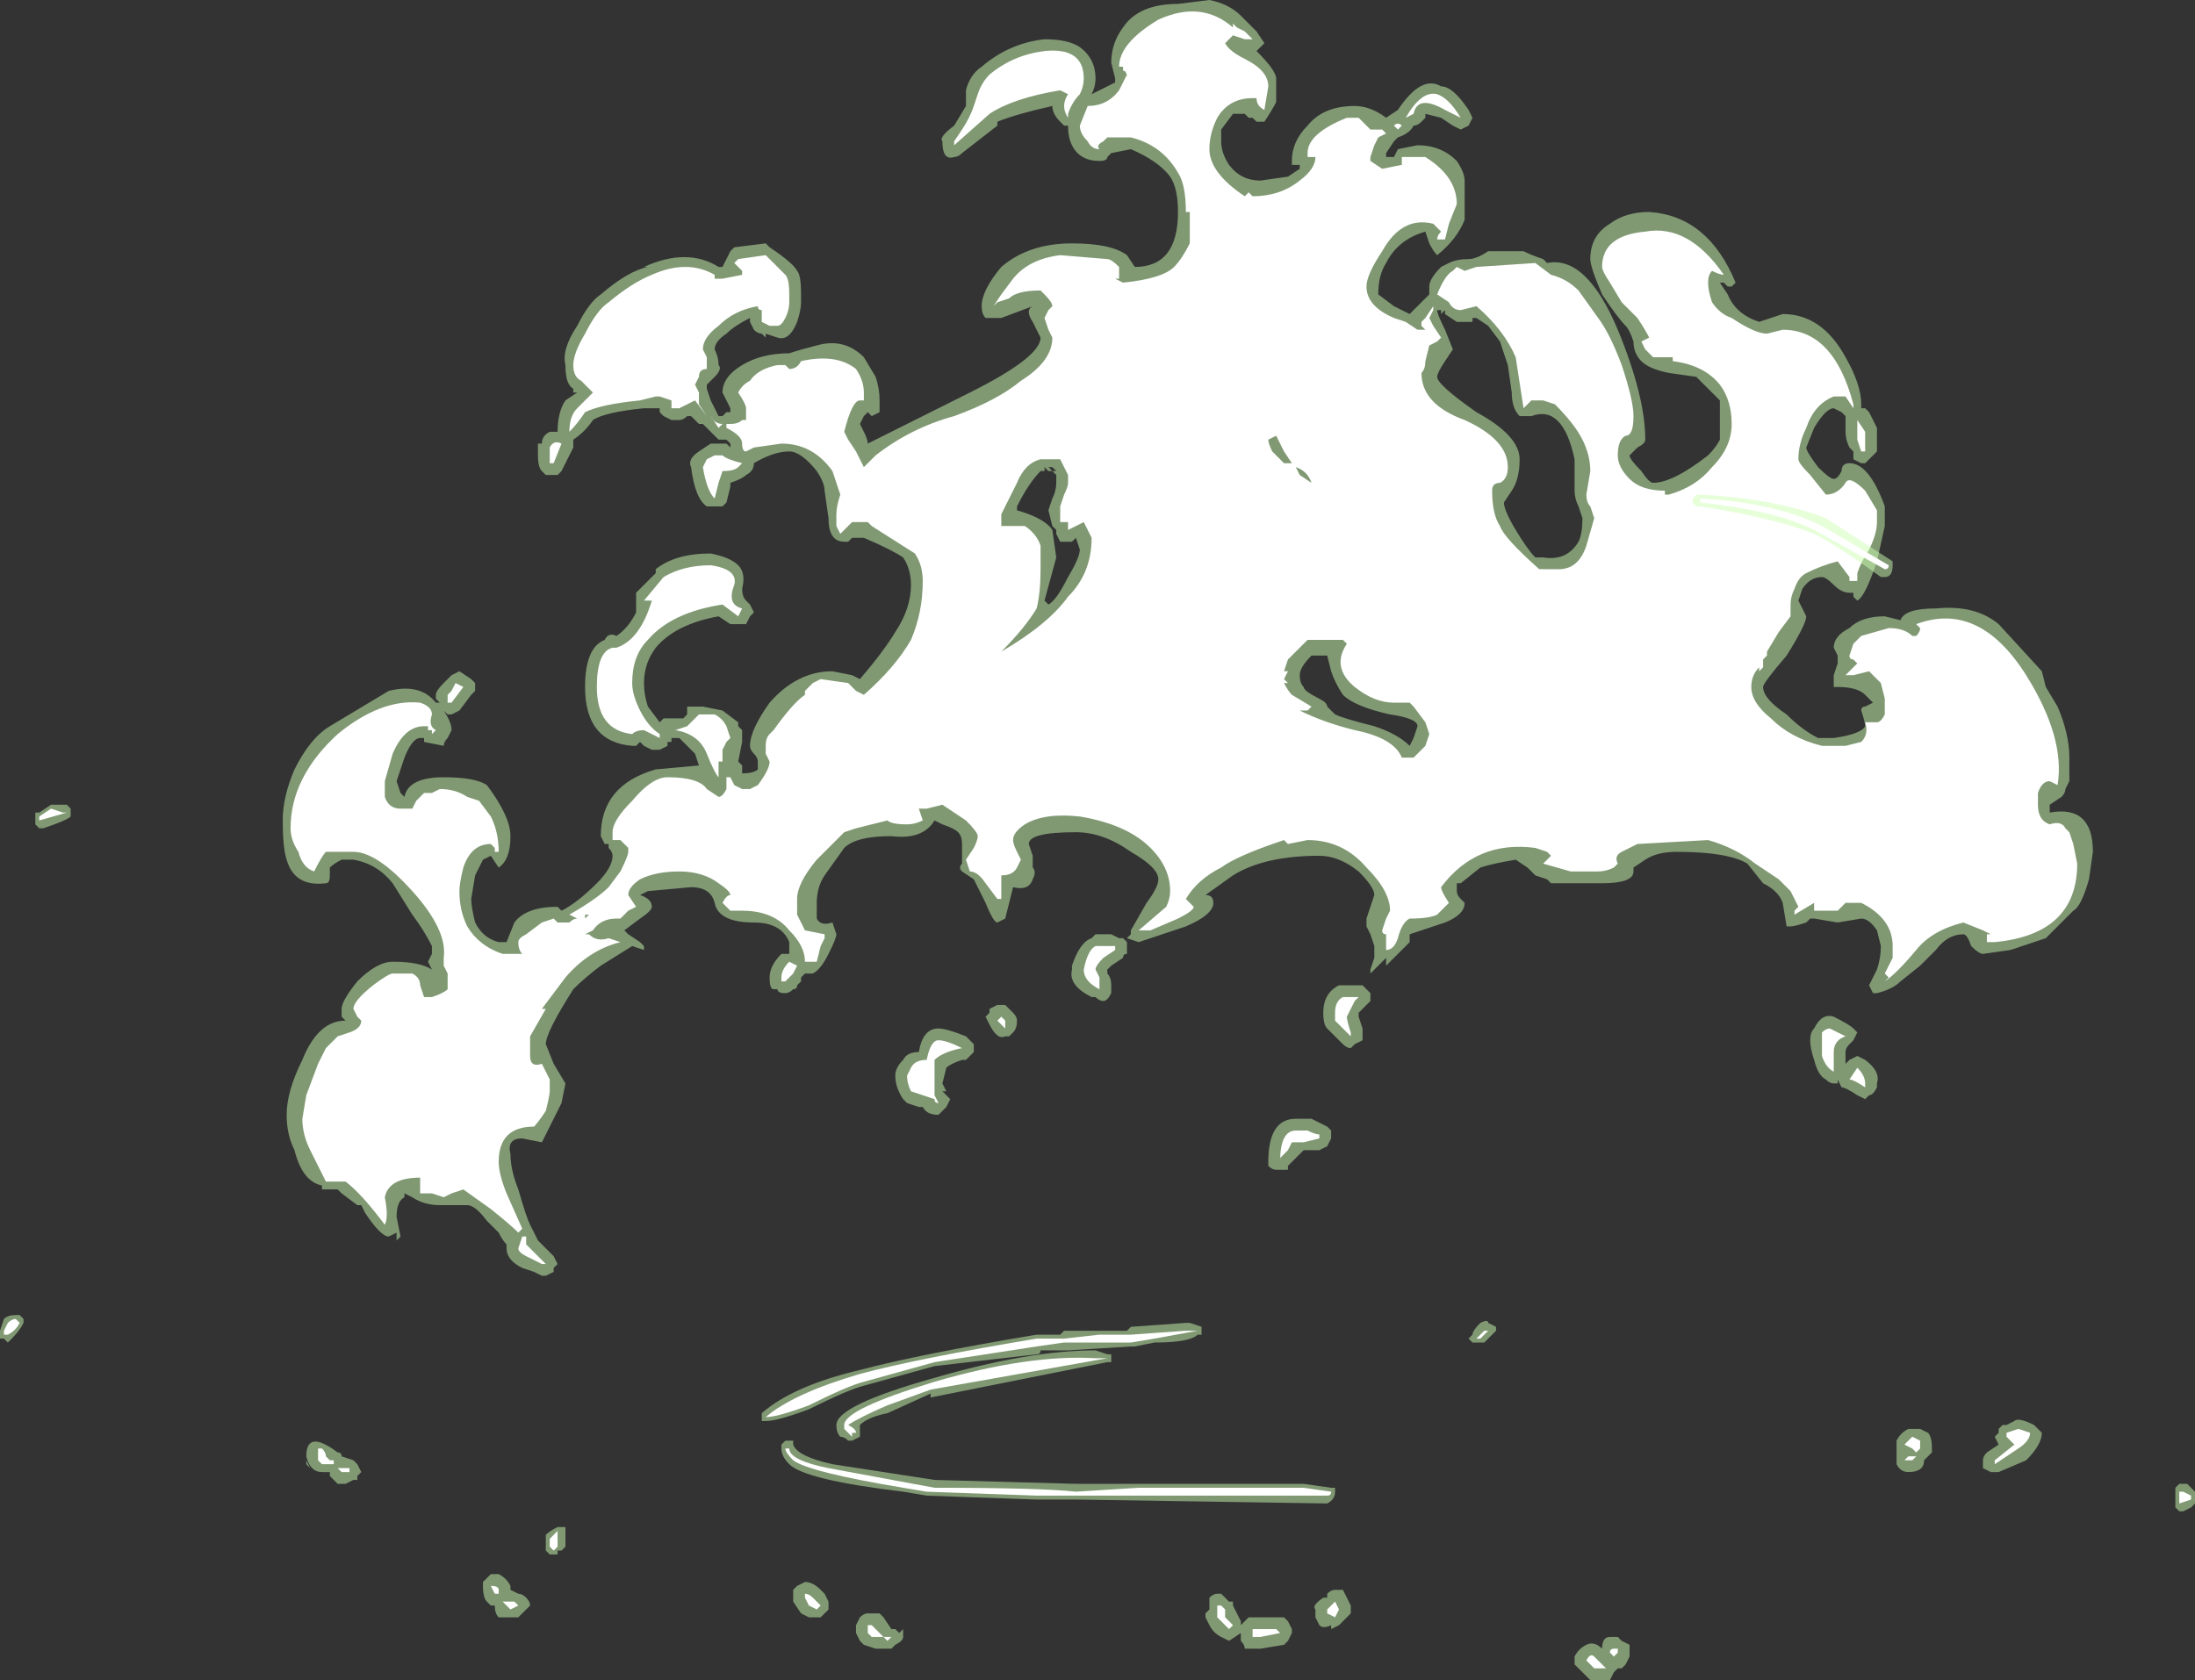 <?xml version="1.0" encoding="UTF-8" standalone="no"?>
<svg xmlns:ffdec="https://www.free-decompiler.com/flash" xmlns:xlink="http://www.w3.org/1999/xlink" ffdec:objectType="shape" height="21.4px" width="27.95px" xmlns="http://www.w3.org/2000/svg">
  <rect width="100%" height="100%" fill="#333333" stroke="none"/>
  <g transform="matrix(1.0, 0.0, 0.0, 1.0, 15.45, 17.3)">
    <path d="M0.4 -17.05 L0.55 -16.9 0.65 -16.75 0.55 -16.65 Q0.8 -16.4 0.8 -16.3 L0.8 -16.0 Q0.75 -15.9 0.65 -15.75 L0.55 -15.75 0.5 -15.8 0.45 -15.8 0.4 -15.85 0.25 -15.85 0.1 -15.65 0.1 -15.5 Q0.1 -15.35 0.2 -15.2 0.35 -15.0 0.6 -15.0 L0.95 -15.05 1.1 -15.15 1.1 -15.2 1.0 -15.2 1.0 -15.25 Q1.0 -15.5 1.2 -15.7 1.4 -15.95 1.8 -15.95 2.0 -15.95 2.2 -15.8 L2.35 -15.9 Q2.65 -16.35 2.9 -16.2 3.05 -16.2 3.25 -15.9 L3.3 -15.8 3.25 -15.7 3.15 -15.65 3.05 -15.7 2.9 -15.8 2.7 -15.85 2.7 -15.8 2.65 -15.75 Q2.6 -15.7 2.55 -15.7 2.5 -15.6 2.35 -15.55 L2.3 -15.5 2.2 -15.35 2.2 -15.3 2.3 -15.3 2.35 -15.4 2.6 -15.45 Q2.9 -15.45 3.1 -15.25 3.2 -15.1 3.2 -15.0 L3.2 -14.5 Q3.1 -14.25 2.85 -14.05 2.8 -14.1 2.75 -14.2 L2.7 -14.35 Q2.35 -14.25 2.2 -13.95 2.1 -13.8 2.1 -13.55 L2.3 -13.4 2.5 -13.3 2.75 -13.55 2.75 -13.65 Q2.75 -13.75 2.9 -13.9 L3.0 -13.95 Q3.1 -14.0 3.25 -14.0 3.35 -14.0 3.5 -14.1 L3.95 -14.1 Q4.05 -14.05 4.2 -14.0 L4.25 -13.95 Q4.75 -14.05 5.15 -13.1 5.5 -12.25 5.5 -11.7 5.5 -11.65 5.4 -11.6 L5.3 -11.5 Q5.3 -11.45 5.45 -11.3 5.55 -11.15 5.6 -11.15 5.85 -11.15 6.3 -11.5 6.4 -11.6 6.45 -11.7 L6.45 -12.2 6.15 -12.5 5.8 -12.55 Q5.55 -12.6 5.45 -12.7 5.35 -12.8 5.35 -12.95 5.3 -13.1 5.25 -13.15 5.15 -13.25 4.95 -13.55 4.8 -13.9 4.8 -14.0 4.8 -14.3 5.05 -14.45 5.25 -14.6 5.55 -14.6 6.3 -14.55 6.65 -13.7 L6.6 -13.65 6.55 -13.65 6.5 -13.7 6.45 -13.7 6.55 -13.55 Q6.65 -13.3 6.95 -13.2 L7.25 -13.3 Q7.75 -13.3 8.05 -12.75 8.25 -12.4 8.25 -12.15 L8.25 -12.1 8.3 -12.1 8.35 -12.05 8.45 -11.85 8.45 -11.55 8.3 -11.4 8.25 -11.4 8.15 -11.45 Q8.15 -11.5 8.15 -11.55 L8.1 -11.6 Q8.05 -11.7 8.05 -11.8 8.05 -11.9 8.05 -12.0 L8.0 -12.05 7.9 -12.1 Q7.8 -12.1 7.65 -11.85 L7.55 -11.6 Q7.55 -11.55 7.7 -11.35 7.85 -11.2 7.9 -11.2 7.95 -11.2 8.0 -11.3 8.0 -11.4 8.1 -11.4 8.35 -11.4 8.55 -10.85 L8.55 -10.6 8.45 -10.15 Q8.3 -9.7 8.2 -9.65 L8.15 -9.7 8.15 -9.75 8.1 -9.75 Q8.0 -9.75 7.9 -9.85 7.8 -9.95 7.75 -9.95 7.6 -9.95 7.5 -9.8 L7.45 -9.65 7.55 -9.45 Q7.55 -9.35 7.3 -8.95 7.0 -8.6 7.0 -8.55 7.0 -8.4 7.3 -8.2 7.5 -8.0 7.7 -7.9 L7.9 -7.9 Q8.25 -7.95 8.3 -8.05 8.3 -8.1 8.25 -8.25 8.25 -8.3 8.3 -8.3 L8.4 -8.35 8.3 -8.45 Q8.2 -8.55 7.95 -8.55 L7.9 -8.55 7.9 -8.7 7.95 -8.85 7.95 -8.95 7.9 -9.05 Q7.9 -9.2 8.1 -9.3 8.25 -9.45 8.55 -9.45 L8.75 -9.4 Q8.8 -9.55 9.2 -9.55 9.7 -9.6 10.0 -9.35 L10.55 -8.75 10.6 -8.55 10.75 -8.3 Q10.9 -7.95 10.9 -7.65 L10.9 -7.35 10.85 -7.25 Q10.85 -7.2 10.8 -7.15 L10.65 -7.05 10.65 -6.95 Q11.2 -7.05 11.2 -6.45 L11.15 -6.1 Q11.05 -5.75 10.95 -5.7 L10.6 -5.35 Q10.45 -5.3 10.15 -5.2 L9.8 -5.15 Q9.75 -5.15 9.65 -5.25 9.6 -5.4 9.55 -5.4 9.35 -5.4 9.2 -5.2 L9.0 -5.0 8.75 -4.8 Q8.65 -4.7 8.45 -4.65 L8.4 -4.65 8.35 -4.75 8.45 -4.95 Q8.5 -5.1 8.5 -5.25 L8.45 -5.45 Q8.35 -5.6 8.25 -5.6 L7.95 -5.55 7.65 -5.6 7.6 -5.6 7.55 -5.55 Q7.4 -5.5 7.35 -5.5 L7.3 -5.5 7.25 -5.8 Q7.2 -5.95 7.0 -6.05 L6.8 -6.3 Q6.55 -6.45 5.9 -6.45 5.65 -6.45 5.5 -6.35 L5.35 -6.25 5.35 -6.2 Q5.35 -6.05 4.95 -6.05 L4.3 -6.05 4.25 -6.1 4.1 -6.15 4.0 -6.25 3.85 -6.35 Q3.55 -6.3 3.4 -6.25 L3.15 -6.05 3.1 -6.05 Q3.1 -6.0 3.1 -5.95 3.1 -5.9 3.15 -5.85 L3.2 -5.8 Q3.2 -5.65 2.95 -5.55 L2.5 -5.4 2.5 -5.3 Q2.35 -5.15 2.2 -5.0 L2.2 -5.1 2.0 -4.9 2.0 -4.95 2.05 -5.1 2.05 -5.25 2.0 -5.4 1.95 -5.5 1.95 -5.6 2.05 -5.9 Q2.05 -6.0 1.85 -6.2 1.6 -6.4 1.35 -6.4 0.65 -6.4 0.25 -6.15 L-0.1 -5.9 Q0.0 -5.9 0.0 -5.8 0.0 -5.65 -0.35 -5.5 L-0.95 -5.3 -1.1 -5.35 -1.05 -5.4 -1.05 -5.45 -0.85 -5.8 Q-0.7 -6.0 -0.7 -6.1 -0.7 -6.25 -1.05 -6.45 -1.4 -6.7 -1.75 -6.7 -2.35 -6.7 -2.35 -6.55 L-2.3 -6.4 -2.3 -6.25 Q-2.25 -6.2 -2.3 -6.1 -2.35 -5.95 -2.55 -6.0 L-2.65 -5.6 -2.75 -5.55 Q-2.8 -5.55 -2.9 -5.8 L-3.05 -6.1 -3.2 -6.2 Q-3.25 -6.25 -3.2 -6.3 L-3.2 -6.55 Q-3.2 -6.65 -3.25 -6.7 -3.3 -6.75 -3.45 -6.8 L-3.55 -6.85 Q-3.7 -6.6 -4.1 -6.65 -4.55 -6.65 -4.7 -6.5 L-4.95 -6.15 Q-5.05 -6.0 -5.05 -5.8 L-5.05 -5.6 Q-5.0 -5.5 -4.85 -5.55 L-4.8 -5.4 Q-4.8 -5.35 -4.9 -5.15 -5.0 -4.95 -5.1 -4.9 L-5.2 -4.9 -5.25 -4.85 -5.25 -4.8 -5.3 -4.75 Q-5.3 -4.7 -5.35 -4.7 -5.4 -4.65 -5.45 -4.65 -5.55 -4.65 -5.55 -4.7 L-5.6 -4.7 Q-5.65 -4.7 -5.65 -4.85 -5.65 -5.0 -5.5 -5.15 L-5.4 -5.15 -5.4 -5.3 Q-5.5 -5.55 -5.85 -5.55 -6.3 -5.55 -6.35 -5.8 -6.4 -6.0 -6.65 -6.0 L-7.2 -5.95 -7.3 -5.9 Q-7.15 -5.85 -7.15 -5.75 -7.15 -5.7 -7.3 -5.6 L-7.5 -5.45 -7.45 -5.4 -7.3 -5.3 -7.25 -5.25 -7.25 -5.2 -7.4 -5.25 -7.8 -5.0 Q-8.0 -4.85 -8.15 -4.7 -8.5 -4.15 -8.5 -4.0 L-8.4 -3.75 -8.25 -3.5 -8.3 -3.25 -8.55 -2.75 -8.8 -2.8 Q-9.0 -2.8 -8.95 -2.6 -8.95 -2.4 -8.85 -2.15 -8.75 -1.8 -8.7 -1.7 L-8.6 -1.5 -8.4 -1.3 -8.35 -1.2 -8.4 -1.15 -8.4 -1.1 -8.5 -1.05 -8.55 -1.05 -8.65 -1.1 -8.8 -1.15 Q-9.0 -1.25 -9.0 -1.4 L-9.0 -1.45 Q-9.05 -1.5 -9.1 -1.6 L-9.25 -1.75 Q-9.4 -1.95 -9.5 -1.95 L-9.85 -1.95 Q-10.05 -1.95 -10.2 -2.05 L-10.3 -2.1 -10.3 -2.05 Q-10.4 -2.0 -10.4 -1.8 L-10.35 -1.55 -10.4 -1.5 -10.4 -1.6 -10.5 -1.55 Q-10.6 -1.55 -10.8 -1.85 L-10.85 -1.95 -10.9 -1.95 -11.1 -2.1 -11.15 -2.15 -11.35 -2.15 -11.35 -2.2 Q-11.6 -2.25 -11.7 -2.65 -11.8 -2.85 -11.8 -3.1 -11.8 -3.4 -11.6 -3.8 -11.4 -4.3 -11.05 -4.3 L-11.1 -4.35 -11.1 -4.45 Q-11.1 -4.55 -10.9 -4.8 -10.65 -5.05 -10.45 -5.05 -10.1 -5.05 -9.95 -4.95 L-10.0 -5.05 -9.95 -5.15 -9.95 -5.25 Q-10.05 -5.45 -10.2 -5.65 L-10.45 -6.05 Q-10.65 -6.3 -10.95 -6.35 L-11.1 -6.35 Q-11.2 -6.3 -11.25 -6.25 L-11.25 -6.15 Q-11.25 -6.05 -11.3 -6.05 -11.7 -6.0 -11.8 -6.35 -11.85 -6.5 -11.85 -6.85 -11.85 -7.15 -11.7 -7.5 -11.5 -7.9 -11.25 -8.05 L-10.5 -8.5 Q-10.1 -8.6 -9.9 -8.35 L-9.85 -8.35 -9.9 -8.4 -9.9 -8.45 Q-9.9 -8.5 -9.8 -8.6 L-9.7 -8.7 -9.6 -8.75 -9.45 -8.65 -9.4 -8.6 -9.4 -8.5 -9.45 -8.45 -9.6 -8.25 -9.7 -8.2 -9.75 -8.2 -9.8 -8.25 Q-9.7 -8.1 -9.7 -8.0 L-9.75 -7.9 Q-9.8 -7.85 -9.8 -7.8 L-10.05 -7.85 -10.05 -7.9 -10.1 -7.9 Q-10.2 -7.9 -10.3 -7.65 L-10.4 -7.35 -10.35 -7.2 -10.3 -7.15 Q-10.25 -7.4 -9.8 -7.4 -9.4 -7.4 -9.25 -7.3 -8.95 -6.9 -8.95 -6.65 -8.95 -6.35 -9.1 -6.25 L-9.2 -6.4 -9.3 -6.35 -9.4 -6.15 -9.45 -5.85 Q-9.45 -5.75 -9.4 -5.55 -9.3 -5.35 -9.1 -5.3 L-9.0 -5.3 -8.9 -5.55 Q-8.75 -5.75 -8.35 -5.75 L-8.3 -5.7 Q-8.1 -5.8 -7.85 -6.05 -7.65 -6.25 -7.65 -6.4 -7.65 -6.45 -7.7 -6.5 L-7.7 -6.55 -7.75 -6.55 -7.8 -6.65 Q-7.8 -7.3 -7.1 -7.5 L-6.55 -7.55 -6.6 -7.7 -6.8 -7.9 -6.9 -7.9 -6.9 -7.85 -6.95 -7.85 -6.95 -7.8 -7.05 -7.75 -7.15 -7.75 -7.25 -7.8 -7.3 -7.85 -7.35 -7.8 -7.4 -7.8 Q-8.0 -7.85 -8.0 -8.55 -8.0 -9.05 -7.75 -9.15 -7.7 -9.25 -7.6 -9.2 -7.45 -9.3 -7.35 -9.5 L-7.35 -9.75 -7.1 -10.0 -7.1 -10.05 Q-6.85 -10.25 -6.4 -10.25 -6.15 -10.2 -6.05 -10.1 -5.95 -10.0 -6.0 -9.8 -6.0 -9.7 -5.95 -9.65 L-5.9 -9.6 -5.85 -9.5 -5.9 -9.45 -5.95 -9.35 Q-6.0 -9.35 -6.05 -9.35 L-6.15 -9.35 -6.3 -9.45 Q-6.85 -9.35 -7.1 -9.05 -7.25 -8.85 -7.25 -8.6 -7.25 -8.45 -7.2 -8.3 L-7.05 -8.1 -7.0 -8.15 -6.75 -8.15 -6.7 -8.2 -6.7 -8.3 -6.5 -8.3 -6.25 -8.25 -6.05 -8.1 -6.05 -8.05 -6.0 -8.0 -6.0 -7.85 -6.05 -7.6 -6.0 -7.55 -6.0 -7.45 Q-5.85 -7.45 -5.8 -7.5 L-5.8 -7.6 Q-5.8 -7.65 -5.85 -7.7 -5.9 -7.75 -5.9 -7.8 -5.9 -8.0 -5.65 -8.35 -5.3 -8.75 -4.85 -8.75 L-4.6 -8.7 -4.5 -8.65 Q-4.2 -9.0 -4.05 -9.25 -3.85 -9.55 -3.85 -9.85 -3.85 -10.05 -3.95 -10.2 -4.1 -10.3 -4.45 -10.45 L-4.6 -10.45 -4.65 -10.4 -4.7 -10.4 Q-4.9 -10.4 -4.9 -10.7 L-4.95 -11.05 Q-4.95 -11.15 -5.05 -11.3 -5.25 -11.55 -5.4 -11.55 -5.6 -11.55 -5.85 -11.4 -5.85 -11.3 -5.95 -11.25 -6.0 -11.2 -6.15 -11.15 L-6.15 -11.1 -6.2 -10.9 -6.25 -10.85 -6.35 -10.85 Q-6.4 -10.85 -6.45 -10.85 -6.6 -10.95 -6.65 -11.35 -6.7 -11.45 -6.55 -11.55 L-6.4 -11.65 -6.2 -11.65 -6.15 -11.6 -6.15 -11.65 -6.2 -11.7 -6.3 -11.7 -6.5 -11.9 -6.55 -11.9 -6.65 -12.0 -6.7 -12.0 Q-6.75 -11.95 -6.8 -11.95 L-6.9 -11.95 -7.0 -12.0 -7.05 -12.05 -7.05 -12.1 -7.25 -12.1 Q-7.75 -12.05 -7.9 -11.95 -8.0 -11.8 -8.15 -11.7 L-8.15 -11.6 -8.3 -11.3 -8.35 -11.25 -8.5 -11.25 -8.55 -11.3 Q-8.6 -11.35 -8.6 -11.5 L-8.6 -11.65 -8.55 -11.65 Q-8.55 -11.75 -8.45 -11.8 L-8.35 -11.8 Q-8.35 -12.05 -8.25 -12.2 L-8.1 -12.3 -8.15 -12.3 -8.15 -12.35 Q-8.25 -12.4 -8.25 -12.65 -8.3 -12.85 -8.1 -13.15 -7.95 -13.45 -7.8 -13.55 -7.45 -13.85 -7.2 -13.9 L-7.25 -13.9 Q-6.7 -14.15 -6.3 -13.9 L-6.25 -13.9 -6.15 -14.1 -6.1 -14.15 -5.7 -14.2 -5.65 -14.15 Q-5.35 -13.95 -5.3 -13.85 -5.25 -13.8 -5.25 -13.55 -5.25 -13.5 -5.25 -13.45 -5.25 -13.35 -5.3 -13.2 -5.4 -12.95 -5.55 -13.0 L-5.7 -13.05 -5.7 -13.0 -5.75 -13.05 Q-5.8 -13.05 -5.85 -13.1 L-5.9 -13.2 -5.9 -13.25 Q-6.1 -13.15 -6.2 -13.05 -6.35 -12.95 -6.35 -12.85 -6.3 -12.75 -6.3 -12.65 -6.25 -12.6 -6.35 -12.5 L-6.45 -12.4 -6.45 -12.35 -6.4 -12.2 -6.3 -12.0 -6.25 -12.0 -6.2 -12.05 -6.15 -12.05 -6.15 -12.1 -6.25 -12.3 Q-6.25 -12.5 -6.0 -12.65 -5.75 -12.8 -5.4 -12.8 -5.25 -12.85 -5.05 -12.9 -4.7 -13.0 -4.45 -12.75 L-4.3 -12.5 Q-4.25 -12.35 -4.25 -12.2 L-4.25 -12.05 -4.35 -12.0 -4.4 -12.05 -4.45 -12.0 -4.5 -11.9 -4.45 -11.8 Q-4.4 -11.7 -4.4 -11.65 L-3.1 -12.3 Q-2.2 -12.75 -2.2 -13.0 L-2.3 -13.2 Q-2.4 -13.35 -2.3 -13.4 L-2.7 -13.25 -2.9 -13.25 Q-2.95 -13.3 -2.95 -13.4 -2.95 -13.6 -2.7 -13.9 -2.35 -14.2 -1.8 -14.2 -1.3 -14.2 -1.1 -14.05 L-1.0 -13.9 Q-0.45 -13.9 -0.45 -14.6 -0.45 -14.9 -0.55 -15.05 -0.7 -15.25 -1.05 -15.4 L-1.3 -15.35 -1.35 -15.3 Q-1.35 -15.25 -1.45 -15.25 -1.7 -15.25 -1.8 -15.45 -1.85 -15.55 -1.85 -15.7 L-1.9 -15.7 -1.95 -15.75 Q-2.05 -15.85 -2.05 -15.95 -2.5 -15.85 -2.75 -15.75 L-2.75 -15.7 -3.2 -15.35 Q-3.25 -15.3 -3.3 -15.3 -3.45 -15.25 -3.45 -15.5 -3.5 -15.55 -3.3 -15.7 L-3.15 -15.95 -3.15 -16.15 Q-3.1 -16.35 -2.95 -16.45 -2.6 -16.75 -2.15 -16.8 -1.85 -16.8 -1.7 -16.7 -1.5 -16.55 -1.5 -16.3 -1.5 -16.2 -1.55 -16.1 L-1.25 -16.25 -1.25 -16.3 -1.3 -16.5 Q-1.3 -16.75 -1.15 -16.95 -0.95 -17.25 -0.45 -17.25 L-0.05 -17.3 Q0.2 -17.25 0.35 -17.1 L0.35 -17.1 0.4 -17.05 M7.8 -7.9 L7.8 -7.9 M2.9 -13.35 L2.85 -13.35 Q2.85 -13.3 2.95 -13.1 L3.05 -12.85 2.95 -12.7 Q2.85 -12.55 2.85 -12.5 2.85 -12.4 3.35 -12.05 3.9 -11.75 3.9 -11.45 3.9 -11.2 3.8 -11.05 L3.7 -10.9 Q3.7 -10.8 3.85 -10.55 4.0 -10.3 4.1 -10.2 L4.2 -10.2 Q4.5 -10.15 4.65 -10.4 4.7 -10.5 4.7 -10.7 L4.65 -10.85 Q4.6 -10.95 4.6 -11.05 L4.6 -11.45 Q4.45 -12.15 4.05 -12.0 L3.9 -12.0 Q3.8 -12.1 3.8 -12.3 L3.75 -12.65 3.65 -12.95 3.5 -13.15 3.35 -13.25 3.3 -13.25 3.3 -13.2 3.1 -13.2 2.95 -13.3 2.95 -13.35 2.9 -13.3 2.9 -13.35 M1.15 -8.55 Q1.15 -8.5 1.35 -8.4 1.45 -8.35 1.45 -8.3 1.5 -8.25 1.55 -8.2 1.65 -8.15 2.05 -8.05 2.35 -7.95 2.5 -7.8 L2.55 -7.9 2.6 -8.05 Q2.6 -8.15 2.25 -8.2 1.8 -8.3 1.65 -8.45 1.55 -8.6 1.5 -8.75 L1.45 -8.95 1.25 -8.95 Q1.1 -8.8 1.1 -8.7 1.1 -8.6 1.15 -8.55 M1.45 -4.2 Q1.4 -4.25 1.4 -4.4 1.4 -4.65 1.6 -4.75 L1.9 -4.75 2.0 -4.65 2.0 -4.55 1.85 -4.4 1.85 -4.35 1.9 -4.2 1.9 -4.05 1.8 -4.0 1.75 -3.95 Q1.7 -3.95 1.65 -4.0 L1.45 -4.2 M1.5 -2.8 L1.45 -2.7 1.35 -2.65 1.15 -2.65 0.95 -2.45 0.95 -2.4 0.8 -2.4 Q0.75 -2.4 0.7 -2.45 L0.7 -2.5 Q0.7 -3.05 1.05 -3.05 L1.25 -3.05 1.45 -2.95 1.5 -2.9 1.5 -2.8 M7.65 -4.2 Q7.75 -4.4 7.9 -4.35 8.1 -4.25 8.15 -4.2 L8.2 -4.15 8.15 -4.05 8.1 -4.0 Q8.05 -3.95 8.05 -3.9 L8.05 -3.75 8.1 -3.8 8.2 -3.85 8.3 -3.8 Q8.5 -3.65 8.45 -3.5 L8.45 -3.45 Q8.4 -3.35 8.35 -3.35 L8.3 -3.3 8.2 -3.35 Q8.05 -3.45 8.0 -3.45 L7.95 -3.55 7.95 -3.5 7.9 -3.5 Q7.85 -3.5 7.8 -3.55 7.7 -3.6 7.65 -3.8 7.6 -3.95 7.6 -4.05 7.6 -4.15 7.65 -4.2 M10.45 0.85 L10.55 0.95 Q10.55 1.1 10.35 1.3 L10.0 1.45 9.9 1.45 9.8 1.4 Q9.8 1.35 9.8 1.3 9.8 1.25 9.85 1.2 L10.0 1.1 9.95 1.0 10.0 0.95 10.0 0.9 10.05 0.85 10.1 0.85 10.2 0.8 Q10.25 0.75 10.45 0.85 M9.05 1.3 Q9.05 1.45 8.85 1.45 8.75 1.45 8.7 1.35 L8.7 1.05 Q8.75 0.95 8.85 0.9 L9.0 0.9 9.1 0.95 Q9.15 1.0 9.15 1.15 L9.15 1.2 9.05 1.3 M0.25 3.1 L0.25 3.15 0.35 3.35 0.35 3.4 0.45 3.3 0.9 3.3 0.95 3.35 1.0 3.45 1.0 3.5 0.95 3.6 0.9 3.65 0.6 3.7 0.4 3.7 Q0.4 3.65 0.35 3.6 L0.35 3.5 0.2 3.6 0.1 3.55 Q0.0 3.5 -0.05 3.4 L-0.1 3.3 -0.1 3.25 -0.05 3.2 -0.05 3.05 Q0.0 3.0 0.05 3.0 L0.1 3.0 0.2 3.1 0.25 3.1 M1.45 3.05 L1.45 3.0 Q1.5 2.95 1.55 2.95 L1.65 2.95 1.75 3.15 1.75 3.25 1.6 3.4 1.5 3.45 1.5 3.4 Q1.4 3.45 1.35 3.4 L1.3 3.3 1.3 3.2 Q1.25 3.15 1.4 3.05 L1.45 3.05 M5.3 3.75 L5.3 3.8 5.25 3.9 5.2 3.95 5.15 3.95 5.1 4.0 5.05 4.1 4.8 4.1 4.6 3.9 Q4.6 3.85 4.6 3.8 4.65 3.7 4.75 3.65 4.85 3.6 4.95 3.7 4.95 3.55 5.05 3.55 L5.15 3.55 5.2 3.6 5.3 3.65 5.3 3.75 M-2.2 -11.3 Q-2.35 -11.15 -2.5 -10.85 L-2.5 -10.8 Q-2.15 -10.7 -2.05 -10.55 L-2.0 -10.2 -2.15 -9.65 -2.1 -9.6 Q-2.0 -9.65 -1.85 -9.95 -1.7 -10.2 -1.7 -10.3 L-1.75 -10.45 -1.8 -10.4 -1.95 -10.4 -2.0 -10.5 -2.0 -10.55 -2.05 -10.6 -2.1 -10.8 -2.05 -10.95 Q-2.0 -11.05 -2.0 -11.15 L-2.0 -11.25 -2.05 -11.3 -2.05 -11.35 -2.1 -11.35 -2.05 -11.3 -2.1 -11.3 -2.15 -11.35 -2.15 -11.3 -2.2 -11.3 M-2.15 -11.35 L-2.15 -11.35 M-2.0 -11.3 L-2.05 -11.35 -2.05 -11.3 -2.0 -11.3 M-1.3 -5.4 L-1.2 -5.35 -1.15 -5.35 -1.1 -5.3 -1.1 -5.15 Q-1.15 -5.15 -1.15 -5.1 L-1.3 -5.0 -1.35 -4.95 -1.35 -4.9 Q-1.3 -4.85 -1.3 -4.75 L-1.3 -4.65 Q-1.35 -4.55 -1.4 -4.55 -1.45 -4.55 -1.5 -4.6 L-1.55 -4.6 Q-1.85 -4.75 -1.8 -4.95 L-1.8 -5.0 Q-1.7 -5.3 -1.55 -5.35 L-1.5 -5.4 -1.3 -5.4 M-2.65 -4.5 L-2.55 -4.4 Q-2.5 -4.35 -2.5 -4.3 -2.5 -4.2 -2.55 -4.15 L-2.6 -4.1 -2.65 -4.1 Q-2.75 -4.05 -2.85 -4.25 L-2.9 -4.35 -2.85 -4.4 -2.85 -4.45 -2.75 -4.5 -2.65 -4.5 M-3.75 -3.9 Q-3.7 -4.2 -3.5 -4.2 -3.4 -4.2 -3.15 -4.1 L-3.05 -4.0 -3.05 -3.9 -3.15 -3.8 -3.2 -3.8 Q-3.35 -3.75 -3.4 -3.7 L-3.45 -3.5 -3.4 -3.4 -3.45 -3.4 -3.35 -3.3 -3.4 -3.2 -3.5 -3.1 Q-3.65 -3.1 -3.7 -3.2 L-3.75 -3.2 -3.9 -3.25 -3.95 -3.3 Q-4.05 -3.45 -4.05 -3.6 -4.05 -3.7 -3.95 -3.8 -3.9 -3.9 -3.75 -3.9 M-5.35 2.95 L-5.3 2.9 -5.2 2.85 Q-5.1 2.85 -5.0 2.95 L-4.95 3.0 -4.9 3.1 -4.9 3.2 -5.0 3.3 -5.15 3.3 -5.25 3.25 -5.35 3.1 -5.35 2.95 M-4.5 3.3 Q-4.45 3.25 -4.4 3.25 L-4.25 3.25 -4.2 3.3 -4.1 3.45 -4.05 3.45 -4.0 3.5 -3.95 3.45 -3.95 3.55 Q-3.95 3.6 -4.05 3.65 L-4.1 3.7 -4.3 3.7 -4.45 3.65 -4.5 3.6 -4.55 3.5 -4.55 3.4 -4.5 3.3 M-11.15 1.2 Q-11.1 1.2 -11.1 1.25 L-10.95 1.3 -10.9 1.35 -10.85 1.45 -10.9 1.5 -10.9 1.55 -10.95 1.55 -11.05 1.6 -11.15 1.6 -11.25 1.5 -11.25 1.45 -11.35 1.45 Q-11.5 1.45 -11.55 1.25 -11.55 0.9 -11.15 1.2 M-11.55 1.35 L-11.55 1.3 -11.5 1.4 -11.55 1.35 M-8.95 2.95 L-8.85 3.0 Q-8.8 3.0 -8.75 3.05 -8.7 3.1 -8.7 3.15 L-8.85 3.3 -9.1 3.3 Q-9.15 3.25 -9.15 3.15 L-9.2 3.15 -9.25 3.1 Q-9.3 3.05 -9.3 2.9 L-9.3 2.85 -9.2 2.75 -9.1 2.75 Q-9.0 2.8 -8.95 2.9 L-8.95 2.95" fill="#cdffb4" fill-opacity="0.502" fill-rule="evenodd" stroke="none"/>
    <path d="M0.25 -16.85 L0.15 -16.75 Q0.2 -16.65 0.4 -16.55 0.7 -16.4 0.7 -16.2 L0.65 -15.9 Q0.55 -15.95 0.55 -16.05 L0.5 -16.05 Q0.2 -16.05 0.05 -15.8 -0.05 -15.6 -0.05 -15.4 -0.05 -15.1 0.4 -14.8 L0.45 -14.85 0.5 -14.8 Q0.85 -14.8 1.1 -15.0 1.3 -15.15 1.3 -15.3 L1.2 -15.3 Q1.2 -15.25 1.2 -15.35 1.2 -15.6 1.7 -15.8 L1.85 -15.8 2.0 -15.65 2.15 -15.65 2.2 -15.6 2.1 -15.55 2.05 -15.45 2.0 -15.3 2.0 -15.25 2.15 -15.15 2.4 -15.2 2.4 -15.3 2.7 -15.3 Q3.1 -15.05 3.1 -14.7 L3.0 -14.45 2.95 -14.25 2.85 -14.25 Q2.85 -14.3 2.9 -14.35 L2.8 -14.45 Q2.4 -14.55 2.15 -14.1 1.95 -13.8 1.95 -13.65 1.95 -13.4 2.3 -13.25 L2.45 -13.2 2.6 -13.1 2.7 -13.1 2.65 -13.15 2.65 -13.2 2.7 -13.25 2.8 -13.4 2.8 -13.35 2.75 -13.25 2.8 -13.15 2.9 -13.0 2.85 -12.95 2.75 -12.9 2.7 -12.7 Q2.7 -12.6 2.65 -12.55 2.65 -12.15 3.2 -11.95 3.75 -11.7 3.75 -11.35 3.75 -11.2 3.65 -11.15 3.55 -11.15 3.55 -11.05 3.55 -10.75 3.65 -10.6 3.7 -10.45 4.15 -10.05 L4.4 -10.05 Q4.65 -10.05 4.75 -10.35 L4.85 -10.7 4.8 -10.85 Q4.75 -10.9 4.75 -11.0 L4.8 -11.3 Q4.8 -11.5 4.7 -11.7 4.6 -11.9 4.35 -12.15 L4.2 -12.2 4.05 -12.2 3.95 -12.1 3.85 -12.75 Q3.7 -13.1 3.35 -13.4 L3.15 -13.35 Q3.05 -13.35 3.0 -13.45 L2.85 -13.55 Q2.95 -13.8 3.05 -13.85 L3.1 -13.9 3.2 -13.85 3.35 -13.9 4.1 -13.95 4.3 -13.8 Q4.5 -13.75 4.65 -13.6 L4.9 -13.25 Q5.05 -13.05 5.2 -12.65 5.35 -12.2 5.35 -12.0 5.35 -11.75 5.25 -11.75 5.15 -11.7 5.15 -11.5 5.15 -11.35 5.3 -11.2 5.45 -11.05 5.75 -11.05 L5.75 -11.0 5.8 -11.0 Q6.15 -11.1 6.35 -11.35 6.6 -11.6 6.6 -11.9 6.6 -12.2 6.45 -12.4 6.25 -12.65 5.85 -12.7 L5.85 -12.75 5.6 -12.75 5.5 -12.85 5.45 -12.95 5.55 -13.0 Q5.5 -13.1 5.4 -13.25 L5.2 -13.45 5.05 -13.7 Q4.95 -13.85 4.95 -13.9 4.95 -14.3 5.5 -14.35 6.05 -14.45 6.5 -13.8 6.45 -13.8 6.35 -13.85 6.3 -13.8 6.3 -13.7 6.3 -13.6 6.35 -13.45 6.45 -13.3 6.6 -13.25 6.9 -13.05 7.05 -13.05 L7.25 -13.1 Q7.9 -13.1 8.15 -12.15 L8.15 -12.1 8.05 -12.25 7.9 -12.25 Q7.65 -12.15 7.55 -11.85 7.45 -11.65 7.45 -11.45 7.45 -11.4 7.6 -11.25 L7.8 -11.0 Q7.95 -11.0 8.05 -11.15 8.1 -11.25 8.3 -11.05 L8.45 -10.8 8.45 -10.65 Q8.45 -10.5 8.35 -10.3 8.25 -10.15 8.2 -10.0 L8.2 -9.9 8.1 -9.9 8.1 -9.95 7.95 -10.15 Q7.75 -10.1 7.55 -10.0 7.45 -9.95 7.4 -9.8 7.35 -9.7 7.35 -9.6 L7.35 -9.45 7.2 -9.25 7.05 -9.0 7.05 -8.95 7.0 -8.9 7.0 -8.8 6.95 -8.75 6.95 -8.8 Q6.85 -8.7 6.85 -8.55 6.85 -8.35 7.1 -8.15 7.35 -7.9 7.75 -7.8 L8.05 -7.8 8.25 -7.85 Q8.35 -7.95 8.3 -8.1 L8.45 -8.1 Q8.5 -8.1 8.55 -8.2 L8.55 -8.4 8.5 -8.6 8.35 -8.75 8.15 -8.7 8.05 -8.7 8.2 -8.85 8.15 -8.9 Q8.1 -8.9 8.1 -8.95 L8.15 -9.1 8.25 -9.2 8.6 -9.3 Q8.8 -9.3 8.9 -9.2 L8.95 -9.2 Q9.0 -9.25 9.0 -9.3 L8.95 -9.35 Q9.75 -9.65 10.35 -8.7 10.85 -7.9 10.75 -7.3 L10.65 -7.35 Q10.55 -7.35 10.5 -7.2 L10.5 -7.05 Q10.5 -6.85 10.65 -6.8 10.8 -6.85 10.85 -6.75 L10.9 -6.7 10.95 -6.55 11.0 -6.3 Q11.0 -5.4 9.95 -5.3 L9.85 -5.3 9.85 -5.4 9.9 -5.4 9.8 -5.45 9.55 -5.55 Q9.15 -5.45 8.95 -5.2 8.7 -4.9 8.55 -4.8 L8.6 -4.85 8.55 -4.9 8.65 -5.1 8.65 -5.25 Q8.65 -5.6 8.25 -5.8 L8.05 -5.8 7.95 -5.7 7.65 -5.7 7.65 -5.8 7.4 -5.65 7.4 -5.7 7.45 -5.75 7.35 -5.95 7.2 -6.1 6.9 -6.3 Q6.65 -6.5 6.3 -6.6 L5.4 -6.55 5.2 -6.45 Q5.1 -6.4 5.15 -6.3 L5.1 -6.25 Q5.0 -6.2 4.9 -6.2 L4.55 -6.2 4.2 -6.3 4.3 -6.4 4.25 -6.45 4.1 -6.5 Q3.35 -6.6 2.9 -6.0 2.9 -5.95 3.0 -5.8 L2.85 -5.65 Q2.75 -5.6 2.5 -5.6 2.4 -5.55 2.35 -5.35 2.3 -5.2 2.2 -5.2 L2.2 -5.4 Q2.15 -5.4 2.15 -5.45 L2.2 -5.6 2.25 -5.7 Q2.25 -5.95 1.95 -6.25 1.65 -6.6 1.2 -6.6 L0.95 -6.55 0.9 -6.6 Q0.3 -6.4 0.1 -6.25 -0.2 -6.1 -0.35 -5.85 L-0.25 -5.75 Q-0.25 -5.7 -0.45 -5.6 L-0.8 -5.45 -0.85 -5.45 Q-0.9 -5.45 -0.95 -5.45 L-0.6 -5.75 Q-0.55 -5.85 -0.55 -5.95 -0.55 -6.25 -0.8 -6.5 -1.1 -6.8 -1.7 -6.9 -2.15 -6.95 -2.4 -6.8 -2.55 -6.7 -2.55 -6.6 -2.55 -6.55 -2.5 -6.45 L-2.45 -6.35 -2.5 -6.25 Q-2.55 -6.15 -2.7 -6.15 L-2.7 -5.85 -2.75 -5.85 -2.9 -6.05 Q-3.0 -6.2 -3.1 -6.2 L-3.15 -6.35 -3.05 -6.5 Q-3.0 -6.6 -3.0 -6.65 -3.0 -6.7 -3.15 -6.85 L-3.45 -7.05 -3.65 -7.0 -3.75 -7.0 -3.7 -6.85 Q-3.8 -6.8 -3.9 -6.8 -4.1 -6.8 -4.15 -6.85 L-4.55 -6.75 -4.7 -6.7 -5.05 -6.35 Q-5.3 -6.05 -5.3 -5.85 L-5.3 -5.65 -5.2 -5.45 -4.95 -5.4 -4.95 -5.35 -5.0 -5.25 -5.05 -5.05 -5.2 -5.05 Q-5.2 -5.25 -5.4 -5.45 -5.6 -5.7 -6.0 -5.7 L-6.15 -5.7 -6.25 -5.8 Q-6.2 -5.9 -6.15 -5.9 -6.15 -5.95 -6.3 -6.05 -6.5 -6.2 -6.8 -6.2 -7.1 -6.2 -7.3 -6.1 -7.45 -6.0 -7.45 -5.9 L-7.35 -5.75 -7.45 -5.7 -7.55 -5.6 -7.6 -5.6 Q-7.8 -5.6 -7.9 -5.45 L-8.0 -5.4 -7.95 -5.4 Q-7.85 -5.3 -7.7 -5.35 L-7.55 -5.3 Q-7.95 -5.2 -8.25 -4.85 L-8.55 -4.45 -8.5 -4.45 -8.7 -4.1 -8.7 -3.85 Q-8.7 -3.7 -8.55 -3.75 L-8.45 -3.55 -8.45 -3.4 Q-8.45 -3.35 -8.5 -3.15 -8.6 -3.0 -8.65 -2.95 -9.1 -2.95 -9.1 -2.5 -9.1 -2.35 -9.0 -2.1 L-8.8 -1.65 -8.85 -1.6 Q-8.95 -1.7 -9.2 -1.9 L-9.55 -2.15 -9.7 -2.1 -9.8 -2.05 -9.95 -2.1 -10.1 -2.1 Q-10.1 -2.15 -10.1 -2.3 -10.5 -2.3 -10.55 -2.05 -10.5 -1.8 -10.55 -1.7 -10.85 -2.1 -11.05 -2.25 L-11.3 -2.25 -11.5 -2.65 Q-11.6 -2.85 -11.6 -3.05 L-11.55 -3.35 -11.4 -3.75 -11.3 -3.95 -11.15 -4.1 -11.0 -4.15 Q-10.85 -4.2 -10.85 -4.3 L-10.9 -4.35 -10.95 -4.45 Q-10.95 -4.55 -10.7 -4.75 -10.5 -4.9 -10.45 -4.9 L-10.2 -4.9 Q-10.1 -4.85 -10.1 -4.75 L-10.05 -4.6 -9.95 -4.6 Q-9.8 -4.65 -9.75 -4.7 L-9.75 -4.9 -9.8 -5.0 -9.8 -5.1 Q-9.75 -5.45 -10.2 -5.95 -10.65 -6.45 -10.95 -6.45 L-11.3 -6.45 Q-11.35 -6.4 -11.45 -6.2 L-11.45 -6.2 Q-11.6 -6.25 -11.65 -6.45 -11.75 -6.6 -11.75 -6.75 -11.75 -7.4 -11.15 -7.95 -10.6 -8.4 -10.1 -8.35 -9.95 -8.3 -9.95 -8.2 -10.0 -8.05 -9.9 -8.0 L-9.95 -7.95 -9.95 -8.0 -10.0 -8.0 -10.0 -8.05 -10.05 -8.05 Q-10.3 -8.05 -10.45 -7.7 L-10.55 -7.35 -10.55 -7.15 Q-10.5 -7.0 -10.35 -7.0 L-10.2 -7.0 -10.15 -7.1 -10.05 -7.2 -9.95 -7.2 -9.85 -7.25 Q-9.65 -7.25 -9.5 -7.15 L-9.35 -7.1 -9.2 -6.9 Q-9.1 -6.7 -9.1 -6.45 L-9.15 -6.45 -9.15 -6.5 -9.2 -6.55 Q-9.45 -6.55 -9.55 -6.25 -9.6 -6.05 -9.6 -5.95 -9.6 -5.7 -9.5 -5.5 -9.35 -5.25 -9.05 -5.15 L-8.8 -5.15 Q-8.85 -5.2 -8.85 -5.3 -8.85 -5.35 -8.75 -5.4 L-8.55 -5.55 -8.4 -5.6 -8.35 -5.55 -8.2 -5.55 Q-8.15 -5.6 -8.1 -5.6 L-8.2 -5.65 Q-7.85 -5.85 -7.7 -6.0 L-7.55 -6.2 Q-7.45 -6.4 -7.45 -6.45 L-7.45 -6.5 -7.55 -6.6 -7.65 -6.6 -7.65 -6.7 Q-7.65 -6.85 -7.4 -7.1 -7.15 -7.4 -6.95 -7.4 -6.55 -7.4 -6.45 -7.25 L-6.3 -7.15 Q-6.25 -7.15 -6.2 -7.25 -6.2 -7.35 -6.2 -7.4 L-6.15 -7.4 -6.1 -7.3 -6.0 -7.25 -5.9 -7.25 -5.8 -7.3 Q-5.65 -7.5 -5.65 -7.6 L-5.7 -7.7 -5.7 -7.8 Q-5.7 -7.9 -5.65 -7.95 L-5.6 -8.0 Q-5.35 -8.35 -5.2 -8.45 L-5.2 -8.5 -5.1 -8.6 -5.0 -8.65 -4.65 -8.6 -4.55 -8.5 -4.45 -8.45 Q-4.05 -8.8 -3.85 -9.15 -3.7 -9.5 -3.7 -9.9 -3.7 -10.1 -3.8 -10.25 L-4.35 -10.6 -4.4 -10.65 -4.6 -10.65 -4.75 -10.5 -4.8 -10.6 -4.8 -10.75 Q-4.8 -10.85 -4.75 -11.0 L-4.85 -11.3 Q-5.1 -11.65 -5.5 -11.65 L-5.85 -11.6 -5.95 -11.55 Q-6.0 -11.55 -6.0 -11.65 -6.0 -11.75 -6.2 -11.85 L-6.2 -11.9 -6.15 -11.9 Q-6.05 -11.9 -6.0 -11.95 L-5.95 -11.95 Q-5.95 -12.0 -5.95 -12.1 -5.95 -12.15 -6.05 -12.3 -6.0 -12.4 -5.9 -12.45 -5.8 -12.6 -5.55 -12.65 -5.5 -12.65 -5.45 -12.65 L-5.4 -12.6 Q-5.3 -12.6 -5.25 -12.7 -4.8 -12.8 -4.55 -12.6 -4.45 -12.45 -4.45 -12.3 L-4.45 -12.2 -4.5 -12.2 Q-4.6 -12.2 -4.7 -11.8 L-4.65 -11.7 -4.55 -11.55 -4.45 -11.35 -4.3 -11.5 Q-3.85 -11.85 -3.3 -12.0 -2.75 -12.2 -2.45 -12.45 -2.05 -12.7 -2.05 -13.0 L-2.1 -13.1 -2.15 -13.25 -2.1 -13.35 -2.05 -13.4 Q-2.05 -13.45 -2.15 -13.55 L-2.2 -13.6 Q-2.5 -13.6 -2.6 -13.5 L-2.75 -13.45 -2.8 -13.4 -2.7 -13.55 -2.55 -13.75 Q-2.35 -14.0 -1.95 -14.05 L-1.35 -14.0 Q-1.3 -14.0 -1.2 -13.9 L-1.2 -13.75 -1.25 -13.75 -1.15 -13.7 Q-0.65 -13.75 -0.5 -13.9 -0.4 -14.0 -0.3 -14.2 -0.3 -14.3 -0.3 -14.5 L-0.3 -14.6 -0.35 -14.6 Q-0.35 -14.95 -0.45 -15.1 -0.65 -15.45 -1.05 -15.55 L-1.35 -15.55 -1.4 -15.5 Q-1.5 -15.45 -1.45 -15.4 -1.55 -15.4 -1.6 -15.5 -1.7 -15.6 -1.7 -15.7 L-1.6 -15.95 Q-1.35 -15.95 -1.2 -16.15 -1.15 -16.25 -1.1 -16.35 L-1.1 -16.3 Q-1.1 -16.4 -1.15 -16.4 L-1.15 -16.45 -1.2 -16.45 Q-1.2 -16.75 -0.7 -17.05 -0.15 -17.3 0.25 -16.95 L0.25 -17.0 Q0.25 -17.05 0.25 -17.0 L0.3 -16.95 0.4 -16.9 0.5 -16.8 0.4 -16.8 0.25 -16.85 M2.45 -15.8 Q2.65 -16.15 2.85 -16.1 3.0 -16.05 3.15 -15.8 L2.95 -15.9 Q2.6 -16.1 2.55 -15.85 L2.45 -15.8 M2.35 -15.65 L2.3 -15.7 Q2.35 -15.75 2.4 -15.7 L2.35 -15.65 M8.2 -11.95 L8.3 -11.8 8.3 -11.55 8.25 -11.55 8.2 -11.7 8.2 -11.95 M0.8 -11.75 L0.7 -11.7 Q0.7 -11.65 0.75 -11.55 L0.9 -11.4 1.0 -11.4 0.9 -11.55 0.8 -11.75 M1.25 -11.15 Q1.2 -11.3 1.05 -11.35 L1.1 -11.25 1.25 -11.15 M1.65 -9.15 L1.2 -9.15 Q1.05 -9.0 0.95 -8.9 L0.9 -8.75 0.95 -8.75 0.9 -8.65 0.95 -8.6 0.9 -8.6 Q0.95 -8.5 1.0 -8.45 L1.25 -8.3 1.2 -8.25 1.1 -8.25 Q1.4 -8.1 1.8 -8.0 2.3 -7.9 2.4 -7.65 L2.55 -7.65 2.7 -7.8 2.75 -7.95 2.7 -8.1 2.55 -8.3 2.5 -8.35 2.3 -8.35 Q2.05 -8.35 1.8 -8.55 1.5 -8.8 1.7 -9.1 L1.65 -9.15 M1.8 -4.55 L1.7 -4.35 Q1.7 -4.3 1.75 -4.15 L1.75 -4.1 1.55 -4.3 1.55 -4.4 Q1.55 -4.55 1.65 -4.6 L1.85 -4.6 1.8 -4.55 M1.2 -2.9 Q1.3 -2.85 1.35 -2.85 L1.35 -2.8 1.15 -2.75 1.0 -2.75 0.95 -2.65 0.85 -2.55 0.85 -2.5 Q0.85 -2.9 1.05 -2.9 L1.2 -2.9 M7.85 -4.2 L8.05 -4.1 Q7.9 -4.05 7.9 -3.9 L7.9 -3.65 Q7.8 -3.7 7.75 -3.85 7.75 -4.0 7.75 -4.05 L7.75 -4.15 Q7.8 -4.2 7.85 -4.2 M8.2 -3.7 Q8.3 -3.6 8.3 -3.5 L8.3 -3.45 Q8.15 -3.55 8.1 -3.55 L8.2 -3.7 M10.25 1.15 L9.95 1.35 9.95 1.3 10.2 1.1 10.1 1.0 10.1 0.95 10.25 0.9 10.4 0.95 Q10.4 1.05 10.25 1.15 M9.0 1.05 L9.0 1.15 8.95 1.2 8.9 1.15 8.8 1.1 8.9 1.0 9.0 1.05 M8.9 1.3 L8.8 1.3 8.85 1.25 8.95 1.25 8.9 1.3 M0.15 3.2 L0.15 3.3 0.25 3.4 0.2 3.45 0.05 3.3 0.05 3.25 0.05 3.15 0.1 3.15 0.15 3.2 M0.85 3.5 L0.6 3.55 0.5 3.55 0.5 3.45 0.8 3.45 0.85 3.5 M1.45 3.2 L1.55 3.1 1.6 3.2 1.55 3.3 1.45 3.25 Q1.45 3.3 1.45 3.2 M5.15 3.75 L5.1 3.8 5.05 3.75 Q5.05 3.7 5.1 3.7 L5.15 3.7 5.15 3.75 M4.95 3.95 L4.85 3.95 4.75 3.85 Q4.8 3.75 4.85 3.8 L5.0 3.95 4.95 3.95 M-3.0 -16.1 Q-2.95 -16.25 -2.85 -16.35 -2.55 -16.6 -2.15 -16.65 -1.65 -16.7 -1.65 -16.3 -1.65 -16.2 -1.7 -16.1 -1.8 -16.0 -1.85 -15.85 L-1.85 -15.8 Q-1.95 -15.95 -1.85 -16.1 L-1.95 -16.15 Q-2.55 -16.05 -2.85 -15.85 L-3.3 -15.45 -3.3 -15.5 -3.2 -15.65 Q-3.1 -15.8 -3.05 -15.95 L-3.0 -16.1 M-2.7 -10.75 L-2.7 -10.6 -2.4 -10.6 Q-2.25 -10.5 -2.2 -10.35 L-2.2 -10.05 Q-2.2 -9.75 -2.25 -9.55 -2.4 -9.3 -2.7 -9.0 -2.1 -9.35 -1.85 -9.7 -1.55 -10.0 -1.55 -10.45 L-1.65 -10.65 Q-1.75 -10.6 -1.85 -10.55 L-1.85 -10.65 -1.95 -10.65 -1.95 -10.85 -1.9 -11.0 Q-1.85 -11.1 -1.85 -11.15 L-1.85 -11.25 -1.95 -11.45 -2.2 -11.45 Q-2.4 -11.4 -2.5 -11.15 L-2.7 -10.75 M-5.45 -13.8 Q-5.4 -13.75 -5.4 -13.55 L-5.4 -13.45 Q-5.4 -13.35 -5.45 -13.25 -5.5 -13.15 -5.55 -13.15 L-5.65 -13.15 -5.75 -13.2 -5.75 -13.35 Q-5.8 -13.35 -5.8 -13.4 -6.1 -13.35 -6.3 -13.15 -6.5 -13.0 -6.5 -12.85 L-6.45 -12.75 -6.45 -12.6 Q-6.55 -12.6 -6.55 -12.5 L-6.6 -12.4 -6.55 -12.3 -6.55 -12.15 -6.45 -12.0 -6.6 -12.2 -6.8 -12.1 -6.9 -12.1 -6.9 -12.2 -7.05 -12.25 -7.1 -12.25 -7.3 -12.2 Q-7.8 -12.15 -8.0 -12.05 -8.1 -11.9 -8.2 -11.8 -8.2 -12.0 -8.1 -12.1 L-7.9 -12.3 -8.05 -12.45 Q-8.15 -12.5 -8.15 -12.65 -8.15 -12.8 -8.0 -13.05 -7.85 -13.35 -7.7 -13.45 -7.4 -13.7 -7.15 -13.8 -6.7 -14.0 -6.35 -13.8 L-6.35 -13.75 -6.25 -13.75 -6.0 -13.8 -6.0 -13.85 -6.1 -13.95 -6.05 -14.0 -5.7 -14.05 Q-5.5 -13.85 -5.45 -13.8 M-8.3 -11.65 L-8.4 -11.4 -8.45 -11.4 -8.45 -11.6 Q-8.4 -11.7 -8.3 -11.65 M-6.25 -11.5 Q-6.2 -11.45 -6.0 -11.4 L-6.05 -11.35 Q-6.1 -11.3 -6.25 -11.3 L-6.3 -11.15 -6.35 -10.95 Q-6.45 -11.05 -6.5 -11.35 L-6.45 -11.45 -6.35 -11.5 -6.25 -11.5 M-6.25 -11.9 L-6.3 -11.85 -6.4 -12.0 Q-6.35 -11.9 -6.25 -11.9 M-9.65 -8.6 L-9.55 -8.55 -9.7 -8.35 -9.75 -8.35 -9.75 -8.45 -9.7 -8.5 -9.65 -8.6 M-6.1 -9.85 Q-6.2 -9.6 -6.0 -9.55 L-6.05 -9.45 -6.25 -9.6 Q-6.9 -9.5 -7.2 -9.15 -7.4 -8.95 -7.4 -8.6 -7.4 -8.45 -7.3 -8.25 -7.2 -8.05 -7.05 -7.95 L-7.05 -7.9 -7.25 -8.0 Q-7.35 -8.0 -7.4 -7.95 -7.85 -8.0 -7.85 -8.55 -7.85 -9.0 -7.65 -9.05 L-7.6 -9.05 Q-7.3 -9.15 -7.15 -9.65 L-7.25 -9.65 -7.0 -9.95 Q-6.75 -10.1 -6.4 -10.1 -6.05 -10.05 -6.1 -9.85 M-6.2 -8.05 L-6.15 -7.9 -6.2 -7.85 -6.25 -7.75 -6.25 -7.6 -6.3 -7.6 -6.3 -7.5 Q-6.3 -7.45 -6.3 -7.4 -6.35 -7.45 -6.45 -7.7 -6.55 -7.95 -6.85 -8.0 L-6.7 -8.05 -6.55 -8.2 -6.35 -8.2 Q-6.25 -8.15 -6.2 -8.05 M-8.0 -5.6 L-7.95 -5.65 -8.0 -5.65 -8.0 -5.6 M-8.75 -1.45 L-8.5 -1.2 -8.55 -1.2 -8.75 -1.3 Q-8.85 -1.35 -8.85 -1.4 L-8.8 -1.55 -8.75 -1.55 -8.75 -1.45 M-2.65 -4.3 Q-2.65 -4.25 -2.65 -4.2 L-2.75 -4.3 -2.7 -4.35 -2.65 -4.3 M-1.5 -5.25 L-1.25 -5.25 -1.25 -5.2 -1.4 -5.1 Q-1.5 -5.0 -1.5 -4.95 L-1.45 -4.85 -1.45 -4.7 Q-1.65 -4.8 -1.65 -4.95 -1.6 -5.2 -1.5 -5.25 M-5.3 -5.0 L-5.35 -4.9 -5.45 -4.8 -5.5 -4.8 -5.5 -4.85 Q-5.5 -4.95 -5.4 -5.05 L-5.3 -5.0 M-3.65 -3.8 Q-3.6 -4.05 -3.5 -4.05 -3.4 -4.05 -3.2 -3.95 -3.45 -3.9 -3.55 -3.8 -3.55 -3.7 -3.55 -3.5 L-3.55 -3.35 -3.5 -3.25 Q-3.55 -3.25 -3.55 -3.3 L-3.85 -3.4 Q-3.9 -3.5 -3.9 -3.6 L-3.85 -3.7 Q-3.8 -3.8 -3.65 -3.8 M-4.35 3.4 L-4.2 3.55 -4.35 3.55 -4.4 3.5 -4.4 3.4 -4.35 3.4 M-5.1 3.05 L-5.0 3.15 -5.05 3.2 -5.15 3.15 -5.2 3.05 -5.2 3.0 Q-5.15 3.0 -5.1 3.05 M-4.15 3.6 L-4.2 3.55 -4.1 3.55 -4.15 3.6 M-11.3 1.25 L-11.25 1.3 -11.2 1.3 -11.2 1.35 -11.35 1.35 -11.4 1.3 -11.4 1.15 -11.35 1.15 Q-11.3 1.2 -11.3 1.25 M-11.0 1.45 L-11.1 1.45 -11.15 1.4 -11.0 1.4 -11.0 1.45 M-9.1 3.0 L-9.15 3.0 -9.2 2.9 Q-9.1 2.9 -9.1 2.95 L-9.1 3.0 M-8.85 3.15 L-8.95 3.2 -9.05 3.1 -8.9 3.1 -8.85 3.15" fill="#ffffff" fill-rule="evenodd" stroke="none"/>
    <path d="M6.15 -10.85 L6.1 -10.9 Q6.1 -11.0 6.2 -11.0 7.15 -10.95 7.8 -10.7 L8.65 -10.15 8.65 -10.1 Q8.65 -9.95 8.55 -9.95 L8.5 -9.95 Q7.95 -10.35 7.65 -10.5 7.15 -10.7 6.2 -10.85 L6.15 -10.85 M3.6 -0.35 L3.45 -0.2 3.3 -0.2 3.25 -0.25 3.3 -0.3 Q3.3 -0.35 3.4 -0.45 3.5 -0.5 3.5 -0.45 L3.6 -0.4 3.6 -0.35 M12.3 1.6 L12.4 1.6 12.5 1.7 12.5 1.85 12.45 1.9 12.35 1.95 12.3 1.95 12.25 1.9 12.25 1.65 12.3 1.6 M1.55 1.65 L1.55 1.7 Q1.55 1.8 1.45 1.85 L-1.75 1.8 -2.25 1.8 -3.65 1.75 -3.95 1.7 Q-5.2 1.55 -5.4 1.35 -5.5 1.25 -5.5 1.15 L-5.5 1.1 -5.45 1.05 -5.35 1.05 -5.35 1.1 Q-5.3 1.25 -4.85 1.35 L-3.55 1.55 -1.75 1.6 1.15 1.6 1.5 1.65 1.55 1.65 M-14.6 -7.05 L-14.55 -7.0 -14.55 -6.9 Q-14.6 -6.85 -14.9 -6.75 L-14.95 -6.75 -15.0 -6.8 -15.0 -6.95 -14.95 -6.95 -14.8 -7.05 Q-14.75 -7.05 -14.6 -7.05 M-15.4 -0.5 Q-15.35 -0.55 -15.25 -0.55 L-15.2 -0.55 -15.15 -0.5 -15.15 -0.45 Q-15.2 -0.35 -15.3 -0.25 L-15.35 -0.2 -15.4 -0.25 -15.45 -0.25 -15.45 -0.35 -15.4 -0.5 M-2.25 -0.05 L-3.55 0.1 -4.45 0.35 Q-4.65 0.4 -5.15 0.65 -5.55 0.8 -5.7 0.8 L-5.75 0.8 -5.75 0.7 Q-5.35 0.35 -4.5 0.15 -3.75 -0.05 -2.25 -0.3 L-1.95 -0.3 -1.9 -0.35 -1.1 -0.35 -1.05 -0.4 -0.35 -0.45 -0.3 -0.45 -0.15 -0.4 -0.15 -0.3 -0.2 -0.3 Q-0.3 -0.2 -0.75 -0.2 L-1.0 -0.15 -1.05 -0.15 -1.85 -0.1 -2.2 -0.1 Q-2.2 -0.05 -2.25 -0.05 M-1.5 -0.1 L-1.35 -0.05 -1.3 -0.05 -1.3 0.05 -1.35 0.05 -3.6 0.5 -3.6 0.45 -4.15 0.7 Q-4.4 0.75 -4.5 0.85 -4.5 0.9 -4.5 0.95 L-4.5 1.0 -4.6 1.05 -4.65 1.05 Q-4.7 1.0 -4.75 1.0 -4.8 0.95 -4.8 0.85 -4.8 0.6 -3.55 0.25 -2.35 -0.1 -1.5 -0.1 M-8.25 2.15 L-8.25 2.4 -8.3 2.45 -8.35 2.45 -8.35 2.5 -8.45 2.5 -8.5 2.45 -8.5 2.25 Q-8.45 2.2 -8.35 2.15 L-8.25 2.15" fill="#cdffb4" fill-opacity="0.502" fill-rule="evenodd" stroke="none"/>
    <path d="M7.75 -10.6 L8.6 -10.1 Q8.6 -10.05 8.55 -10.05 L7.65 -10.55 Q7.15 -10.8 6.2 -10.9 L6.2 -10.95 Q7.15 -10.9 7.75 -10.6 M3.4 -0.25 L3.35 -0.25 3.45 -0.35 3.5 -0.35 3.4 -0.25 M12.45 1.75 L12.45 1.8 12.3 1.85 12.3 1.7 12.35 1.7 12.45 1.75 M1.45 1.75 L-2.25 1.75 -3.65 1.7 -3.95 1.65 Q-5.15 1.45 -5.35 1.3 -5.45 1.2 -5.45 1.15 L-5.4 1.15 Q-5.4 1.3 -4.9 1.4 L-3.55 1.65 Q-2.2 1.65 -1.75 1.7 L-0.95 1.65 1.15 1.65 1.5 1.7 Q1.5 1.75 1.45 1.75 M-14.95 -6.85 L-14.95 -6.9 -14.8 -7.0 -14.65 -6.95 -14.6 -6.95 -14.95 -6.85 M-15.25 -0.5 L-15.2 -0.45 Q-15.25 -0.35 -15.35 -0.3 L-15.4 -0.3 -15.4 -0.35 -15.35 -0.45 Q-15.3 -0.5 -15.25 -0.5 M-2.25 -0.15 L-3.55 0.05 -4.45 0.3 Q-4.65 0.35 -5.15 0.6 -5.55 0.75 -5.7 0.75 -5.35 0.45 -4.5 0.2 -3.75 0.0 -2.25 -0.25 L-1.9 -0.25 -1.45 -0.3 -1.05 -0.3 -0.35 -0.35 -0.2 -0.35 -0.75 -0.25 -1.05 -0.2 -1.9 -0.2 -2.25 -0.15 M-4.15 0.6 Q-4.5 0.75 -4.65 0.85 -4.55 0.9 -4.55 0.95 L-4.6 0.95 -4.6 1.0 -4.7 0.9 -4.7 0.85 Q-4.7 0.65 -3.55 0.3 -2.35 -0.05 -1.5 0.0 L-1.35 0.0 -3.6 0.4 -4.15 0.6 M-8.35 2.4 L-8.4 2.45 -8.45 2.4 -8.45 2.3 -8.35 2.2 -8.35 2.4" fill="#ffffff" fill-rule="evenodd" stroke="none"/>
  </g>
</svg>
